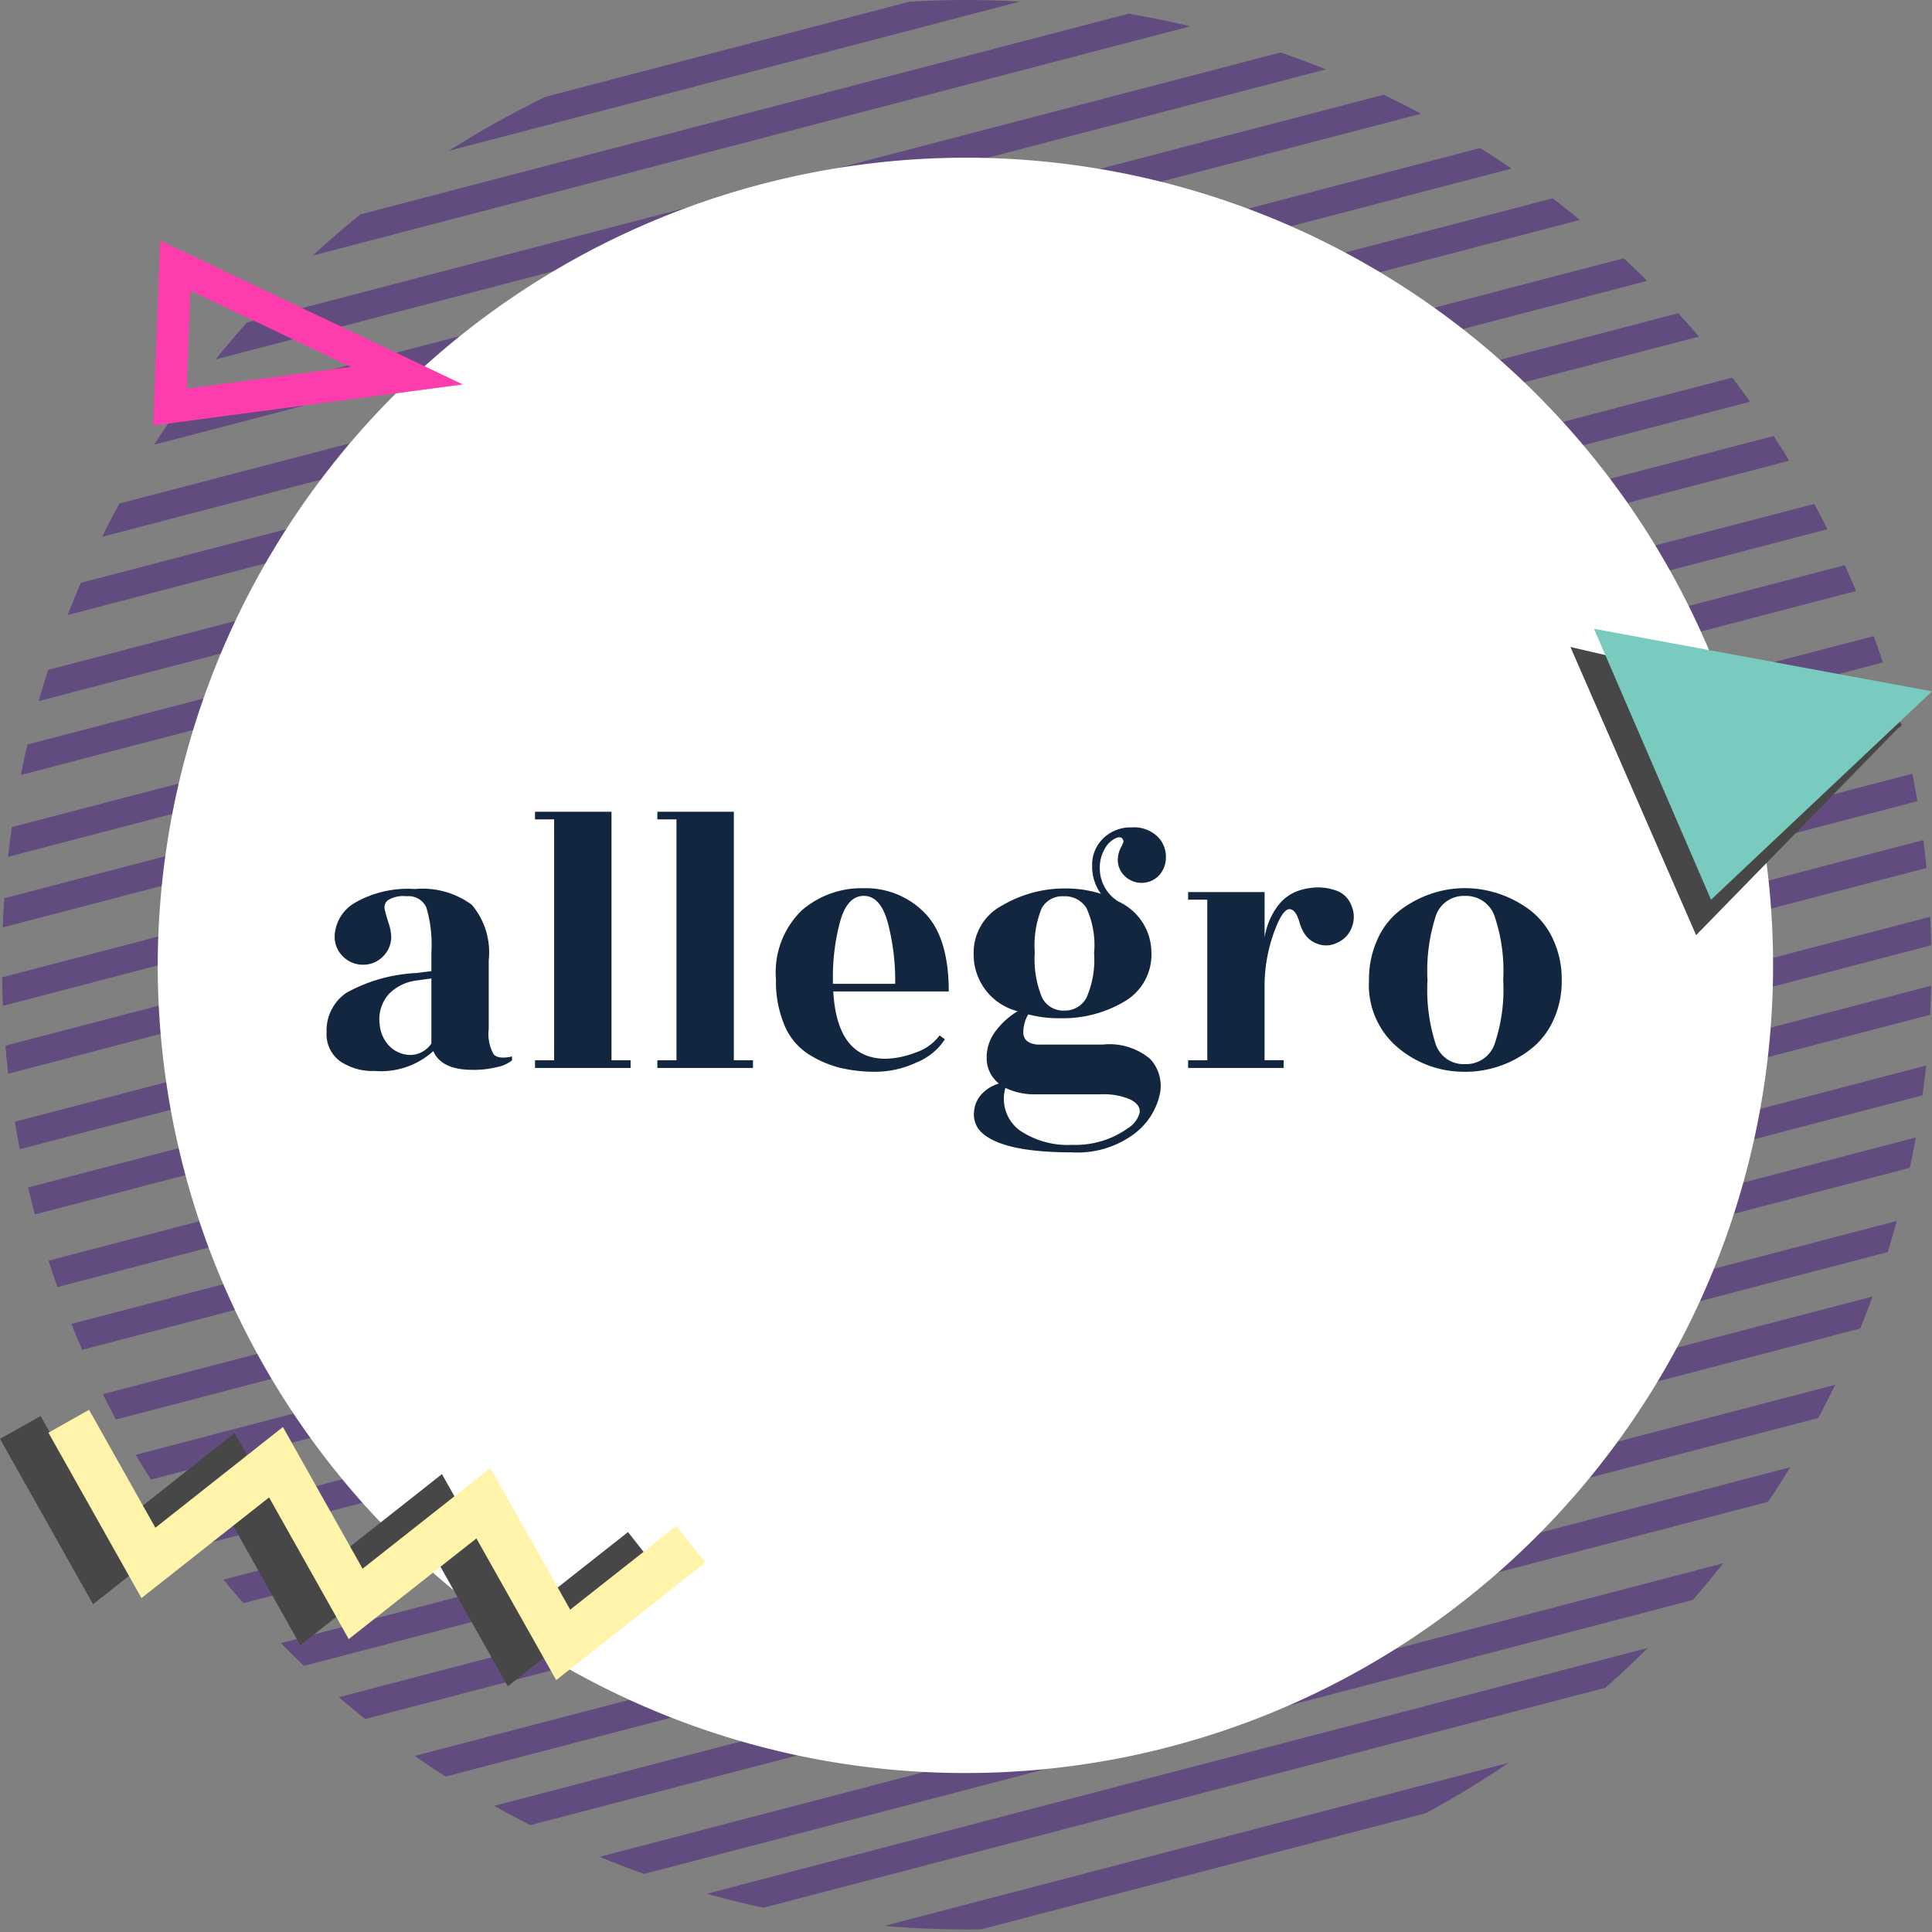 <svg xmlns="http://www.w3.org/2000/svg" xmlns:xlink="http://www.w3.org/1999/xlink" width="120" height="120" viewBox="0 0 120 120">
  <rect x="0" y="0" width="120" height="120" fill="#808080" stroke="none"/>
  <defs>
    <clipPath id="clip-path">
      <path id="Trazado_610742" data-name="Trazado 610742" d="M130,61.713a59.921,59.921,0,1,0,15.2-1.962A59.99,59.99,0,0,0,130,61.713" transform="translate(-85.163 -59.751)" fill="none" stroke="#624b7e" stroke-width="1"/>
    </clipPath>
    <clipPath id="clip-path-2">
      <rect id="Rectángulo_396111" data-name="Rectángulo 396111" width="76.714" height="21.162" transform="translate(0 0)" fill="none"/>
    </clipPath>
  </defs>
  <g id="Grupo_1073773" data-name="Grupo 1073773" transform="translate(-757 -4900)">
    <g id="Grupo_1073765" data-name="Grupo 1073765" transform="translate(757 4900)">
      <g id="Grupo_1073704" data-name="Grupo 1073704">
        <g id="Grupo_1073463" data-name="Grupo 1073463" clip-path="url(#clip-path)">
          <line id="Línea_2945" data-name="Línea 2945" x1="141.717" y2="37.022" transform="translate(-26.188 -14.426)" fill="none" stroke="#624b7e" stroke-miterlimit="10" stroke-width="1.728"/>
          <line id="Línea_2946" data-name="Línea 2946" x1="141.716" y2="37.022" transform="translate(-23.944 -5.837)" fill="none" stroke="#624b7e" stroke-miterlimit="10" stroke-width="1.728"/>
          <line id="Línea_2947" data-name="Línea 2947" x1="141.716" y2="37.023" transform="translate(-21.7 2.751)" fill="none" stroke="#624b7e" stroke-miterlimit="10" stroke-width="1.728"/>
          <line id="Línea_2948" data-name="Línea 2948" x1="141.718" y2="37.023" transform="translate(-19.455 11.34)" fill="none" stroke="#624b7e" stroke-miterlimit="10" stroke-width="1.728"/>
          <line id="Línea_2949" data-name="Línea 2949" x1="141.716" y2="37.024" transform="translate(-17.211 19.929)" fill="none" stroke="#624b7e" stroke-miterlimit="10" stroke-width="1.728"/>
          <line id="Línea_2950" data-name="Línea 2950" x1="141.716" y2="37.023" transform="translate(-14.969 28.518)" fill="none" stroke="#624b7e" stroke-miterlimit="10" stroke-width="1.728"/>
          <line id="Línea_2951" data-name="Línea 2951" x1="141.717" y2="37.022" transform="translate(-12.724 37.108)" fill="none" stroke="#624b7e" stroke-miterlimit="10" stroke-width="1.728"/>
          <line id="Línea_2952" data-name="Línea 2952" x1="141.718" y2="37.022" transform="translate(-10.48 45.697)" fill="none" stroke="#624b7e" stroke-miterlimit="10" stroke-width="1.728"/>
          <line id="Línea_2953" data-name="Línea 2953" x1="141.716" y2="37.023" transform="translate(-8.237 54.285)" fill="none" stroke="#624b7e" stroke-miterlimit="10" stroke-width="1.728"/>
          <line id="Línea_2954" data-name="Línea 2954" x1="141.715" y2="37.023" transform="translate(-5.993 62.874)" fill="none" stroke="#624b7e" stroke-miterlimit="10" stroke-width="1.728"/>
          <line id="Línea_2955" data-name="Línea 2955" x1="141.716" y2="37.022" transform="translate(-3.749 71.464)" fill="none" stroke="#624b7e" stroke-miterlimit="10" stroke-width="1.728"/>
          <line id="Línea_2956" data-name="Línea 2956" x1="141.716" y2="37.022" transform="translate(-1.505 80.054)" fill="none" stroke="#624b7e" stroke-miterlimit="10" stroke-width="1.728"/>
          <line id="Línea_2957" data-name="Línea 2957" x1="141.718" y2="37.024" transform="translate(0.761 88.73)" fill="none" stroke="#624b7e" stroke-miterlimit="10" stroke-width="1.728"/>
          <line id="Línea_2958" data-name="Línea 2958" x1="141.717" y2="37.022" transform="translate(2.94 97.072)" fill="none" stroke="#624b7e" stroke-miterlimit="10" stroke-width="1.728"/>
          <line id="Línea_2959" data-name="Línea 2959" x1="141.717" y2="37.022" transform="translate(-27.38 -18.99)" fill="none" stroke="#624b7e" stroke-miterlimit="10" stroke-width="1.728"/>
          <line id="Línea_2960" data-name="Línea 2960" x1="141.716" y2="37.022" transform="translate(-25.136 -10.401)" fill="none" stroke="#624b7e" stroke-miterlimit="10" stroke-width="1.728"/>
          <line id="Línea_2961" data-name="Línea 2961" x1="141.716" y2="37.023" transform="translate(-22.892 -1.813)" fill="none" stroke="#624b7e" stroke-miterlimit="10" stroke-width="1.728"/>
          <line id="Línea_2962" data-name="Línea 2962" x1="141.718" y2="37.023" transform="translate(-20.648 6.776)" fill="none" stroke="#624b7e" stroke-miterlimit="10" stroke-width="1.728"/>
          <line id="Línea_2963" data-name="Línea 2963" x1="141.716" y2="37.023" transform="translate(-18.404 15.365)" fill="none" stroke="#624b7e" stroke-miterlimit="10" stroke-width="1.728"/>
          <line id="Línea_2964" data-name="Línea 2964" x1="141.716" y2="37.024" transform="translate(-16.162 23.954)" fill="none" stroke="#624b7e" stroke-miterlimit="10" stroke-width="1.728"/>
          <line id="Línea_2965" data-name="Línea 2965" x1="141.716" y2="37.021" transform="translate(-13.917 32.544)" fill="none" stroke="#624b7e" stroke-miterlimit="10" stroke-width="1.728"/>
          <line id="Línea_2966" data-name="Línea 2966" x1="141.718" y2="37.022" transform="translate(-11.673 41.132)" fill="none" stroke="#624b7e" stroke-miterlimit="10" stroke-width="1.728"/>
          <line id="Línea_2967" data-name="Línea 2967" x1="141.716" y2="37.022" transform="translate(-9.429 49.721)" fill="none" stroke="#624b7e" stroke-miterlimit="10" stroke-width="1.728"/>
          <line id="Línea_2968" data-name="Línea 2968" x1="141.715" y2="37.022" transform="translate(-7.186 58.31)" fill="none" stroke="#624b7e" stroke-miterlimit="10" stroke-width="1.728"/>
          <line id="Línea_2969" data-name="Línea 2969" x1="141.715" y2="37.022" transform="translate(-4.941 66.9)" fill="none" stroke="#624b7e" stroke-miterlimit="10" stroke-width="1.728"/>
          <line id="Línea_2970" data-name="Línea 2970" x1="141.716" y2="37.022" transform="translate(-2.698 75.489)" fill="none" stroke="#624b7e" stroke-miterlimit="10" stroke-width="1.728"/>
          <line id="Línea_2971" data-name="Línea 2971" x1="141.717" y2="37.023" transform="translate(-0.432 84.166)" fill="none" stroke="#624b7e" stroke-miterlimit="10" stroke-width="1.728"/>
          <line id="Línea_2972" data-name="Línea 2972" x1="141.716" y2="37.021" transform="translate(1.748 92.508)" fill="none" stroke="#624b7e" stroke-miterlimit="10" stroke-width="1.728"/>
        </g>
      </g>
      <g id="Grupo_1073705" data-name="Grupo 1073705" transform="translate(9.797 9.795)">
        <path id="Trazado_608385" data-name="Trazado 608385" d="M50.33,0A50.166,50.166,0,1,1,0,50.166,50.248,50.248,0,0,1,50.33,0Z" transform="translate(0 0)" fill="#fff"/>
      </g>
      <g id="Grupo_1073706" data-name="Grupo 1073706" transform="translate(97.541 39.055)">
        <path id="Trazado_611008" data-name="Trazado 611008" d="M7.807,23.89,20.6,10.78,0,5.99Z" transform="translate(0 -4.861)" fill="#474747"/>
        <path id="Trazado_611009" data-name="Trazado 611009" d="M15.041,16.829,28.765,3.886,7.771,0Z" transform="translate(-6.307 0)" fill="#79cbbf"/>
      </g>
      <g id="Grupo_1073707" data-name="Grupo 1073707" transform="translate(0 87.567)">
        <path id="Trazado_610799" data-name="Trazado 610799" d="M0,2.743,5.78,13.015l7.926-6.252,4.948,8.8,7.929-6.253,4.958,8.8,9.26-7.3L39.008,8.533l-6.6,5.2-4.958-8.8-7.927,6.251-4.948-8.8L6.644,8.645,2.524,1.323Z" transform="translate(0 -0.94)" fill="#474747"/>
        <path id="Trazado_610800" data-name="Trazado 610800" d="M12.91,0,10.387,1.42l5.779,10.272L24.092,5.44l4.947,8.8,7.93-6.253,4.957,8.8,9.26-7.3L49.394,7.211l-6.6,5.2-4.958-8.8L29.9,9.867l-4.948-8.8L17.03,7.323Z" transform="translate(-7.379 0)" fill="#fff4a9"/>
      </g>
      <path id="Trazado_611010" data-name="Trazado 611010" d="M19.556,9.623,5.175,2.789l-.329,8.785Z" transform="translate(5.712 13.709)" fill="none" stroke="#fd3cae" stroke-miterlimit="10" stroke-width="2"/>
    </g>
    <g id="Grupo_1101365" data-name="Grupo 1101365" transform="translate(777.286 4950.419)">
      <g id="Grupo_1101364" data-name="Grupo 1101364" clip-path="url(#clip-path-2)">
        <path id="Trazado_634023" data-name="Trazado 634023" d="M10.617,15.853a6,6,0,0,1-1.545.178q-1.947,0-2.446-1.165A4.821,4.821,0,0,1,2.993,16.1a3.589,3.589,0,0,1-2.149-.6A2.063,2.063,0,0,1,0,13.7a2.826,2.826,0,0,1,1.235-2.458,9.918,9.918,0,0,1,4.323-1.223l.95-.119V8.739A8.158,8.158,0,0,0,6.2,5.96a1.2,1.2,0,0,0-1.223-.712A1.837,1.837,0,0,0,3.8,5.5a.574.574,0,0,0-.189.57c.046.213.126.5.237.842a2.957,2.957,0,0,1,.166.832A1.7,1.7,0,0,1,3.5,8.99a1.684,1.684,0,0,1-1.235.51,1.724,1.724,0,0,1-1.247-.51A1.685,1.685,0,0,1,.5,7.742,2.5,2.5,0,0,1,1.745,5.663,6.563,6.563,0,0,1,5.474,4.8a5.17,5.17,0,0,1,3.54.974A4.565,4.565,0,0,1,10.07,9.215V13.49a2.556,2.556,0,0,0,.309,1.579q.309.321,1.14.13v.238a2.073,2.073,0,0,1-.9.416M3.966,14.618a1.851,1.851,0,0,0,1.271.487,1.585,1.585,0,0,0,1.271-.713V10.355l-.855.118a2.941,2.941,0,0,0-1.77.831A2.356,2.356,0,0,0,3.3,13.228a2.162,2.162,0,0,0,.665,1.39" fill="#12263f"/>
        <path id="Trazado_634024" data-name="Trazado 634024" d="M17.695,15.437h1.187v.476H12.945v-.476h1.187V.475H12.945V0h4.75Z" fill="#12263f"/>
        <path id="Trazado_634025" data-name="Trazado 634025" d="M25.294,15.437h1.188v.476H20.544v-.476h1.187V.475H20.544V0h4.75Z" fill="#12263f"/>
        <path id="Trazado_634026" data-name="Trazado 634026" d="M38.643,11.163H31.47q.237,4.18,3.254,4.179a5.4,5.4,0,0,0,1.84-.38,3.027,3.027,0,0,0,1.508-1.068l.333.237a3.8,3.8,0,0,1-1.782,1.449,6.03,6.03,0,0,1-2.5.57,9.288,9.288,0,0,1-2.246-.249,6.747,6.747,0,0,1-1.947-.844,3.926,3.926,0,0,1-1.485-1.781,6.979,6.979,0,0,1-.534-2.874A5.365,5.365,0,0,1,29.5,6.139,5.659,5.659,0,0,1,33.358,4.75a5.1,5.1,0,0,1,3.776,1.52q1.508,1.52,1.509,4.893m-7.2-.476h3.872a14.128,14.128,0,0,0-.464-3.824q-.462-1.638-1.484-1.638T31.9,6.8a13.209,13.209,0,0,0-.452,3.622Z" fill="#12263f"/>
        <path id="Trazado_634027" data-name="Trazado 634027" d="M43.274,13.7q0,.666.855.761h4.085a3.9,3.9,0,0,1,2.945.9,2.454,2.454,0,0,1,.582,2.233,4.192,4.192,0,0,1-1.627,2.446,5.876,5.876,0,0,1-3.8,1.117q-4.441,0-5.7-1.307a1.52,1.52,0,0,1-.4-1.223,1.788,1.788,0,0,1,.522-1.14,2.424,2.424,0,0,1,1.021-.606,2,2,0,0,1-.759-1.591,2.687,2.687,0,0,1,.582-1.7,4.779,4.779,0,0,1,1.341-1.2,3.627,3.627,0,0,1-2.731-3.587,3.3,3.3,0,0,1,1.769-2.98,7.655,7.655,0,0,1,4-1.058,7.153,7.153,0,0,1,2.137.333,2.866,2.866,0,0,1-.546-1.757,2.264,2.264,0,0,1,.7-1.7A2.427,2.427,0,0,1,50.007.973a2.112,2.112,0,0,1,1.592.558,1.762,1.762,0,0,1,.533,1.247,1.7,1.7,0,0,1-.415,1.164,1.505,1.505,0,0,1-2.173.023,1.368,1.368,0,0,1-.4-.913,1.731,1.731,0,0,1,.178-.808,1.966,1.966,0,0,0,.178-.392c-.047-.253-.206-.324-.475-.214a1.509,1.509,0,0,0-.7.677,2.3,2.3,0,0,0-.3,1.176,2.411,2.411,0,0,0,1.163,2.09A3.494,3.494,0,0,1,51.23,8.739a3.358,3.358,0,0,1-1.686,3.053,7.489,7.489,0,0,1-3.99,1.033,7.368,7.368,0,0,1-1.972-.238,2.159,2.159,0,0,0-.308,1.116m4.8,3.848h-3.99a4.166,4.166,0,0,1-1.923-.4,2.446,2.446,0,0,0,.866,2.624,5.311,5.311,0,0,0,3.29.914,5.582,5.582,0,0,0,3.467-1.044,1.579,1.579,0,0,0,.713-.951q.071-.474-.546-.808a4.108,4.108,0,0,0-1.877-.332m-.4-8.8a5.565,5.565,0,0,0-.475-2.767,1.571,1.571,0,0,0-1.413-.736A1.456,1.456,0,0,0,44.413,6a6.09,6.09,0,0,0-.427,2.742,6.193,6.193,0,0,0,.452,2.8,1.466,1.466,0,0,0,1.366.808,1.526,1.526,0,0,0,1.388-.784,5.865,5.865,0,0,0,.475-2.814" fill="#12263f"/>
        <path id="Trazado_634028" data-name="Trazado 634028" d="M59.448,15.913H53.511v-.476H54.7V5.463H53.511V4.988h4.75V7.814a4.406,4.406,0,0,1,.772-1.9,2.709,2.709,0,0,1,1.234-.974A3.95,3.95,0,0,1,61.573,4.7a3.332,3.332,0,0,1,1.212.225,1.55,1.55,0,0,1,.867.9,1.75,1.75,0,0,1,.024,1.353,1.662,1.662,0,0,1-.915.962,1.518,1.518,0,0,1-1.2.071,1.56,1.56,0,0,1-.784-.582,2.593,2.593,0,0,1-.332-.7q-.239-.879-.642-.878-.452,0-1,1.555a9.882,9.882,0,0,0-.545,3.289v4.536h1.187Z" fill="#12263f"/>
        <path id="Trazado_634029" data-name="Trazado 634029" d="M70.658,16.15a6.347,6.347,0,0,1-4.085-1.472,5.06,5.06,0,0,1-1.829-4.18,6.041,6.041,0,0,1,.534-2.59A4.68,4.68,0,0,1,66.7,6.1a6.8,6.8,0,0,1,1.913-1.009,6.481,6.481,0,0,1,2.089-.345,6.6,6.6,0,0,1,2.1.345A6.777,6.777,0,0,1,74.731,6.1a4.771,4.771,0,0,1,1.437,1.8,5.868,5.868,0,0,1,.546,2.566,5.716,5.716,0,0,1-.546,2.542A4.766,4.766,0,0,1,74.719,14.8a6.6,6.6,0,0,1-4.061,1.353M68.9,14.476a1.831,1.831,0,0,0,1.805,1.2,1.876,1.876,0,0,0,1.829-1.211,10.539,10.539,0,0,0,.547-4,10.633,10.633,0,0,0-.547-4.013,1.875,1.875,0,0,0-1.829-1.224A1.832,1.832,0,0,0,68.9,6.449a11.111,11.111,0,0,0-.522,4.025,10.909,10.909,0,0,0,.522,4" fill="#12263f"/>
      </g>
    </g>
  </g>
</svg>
